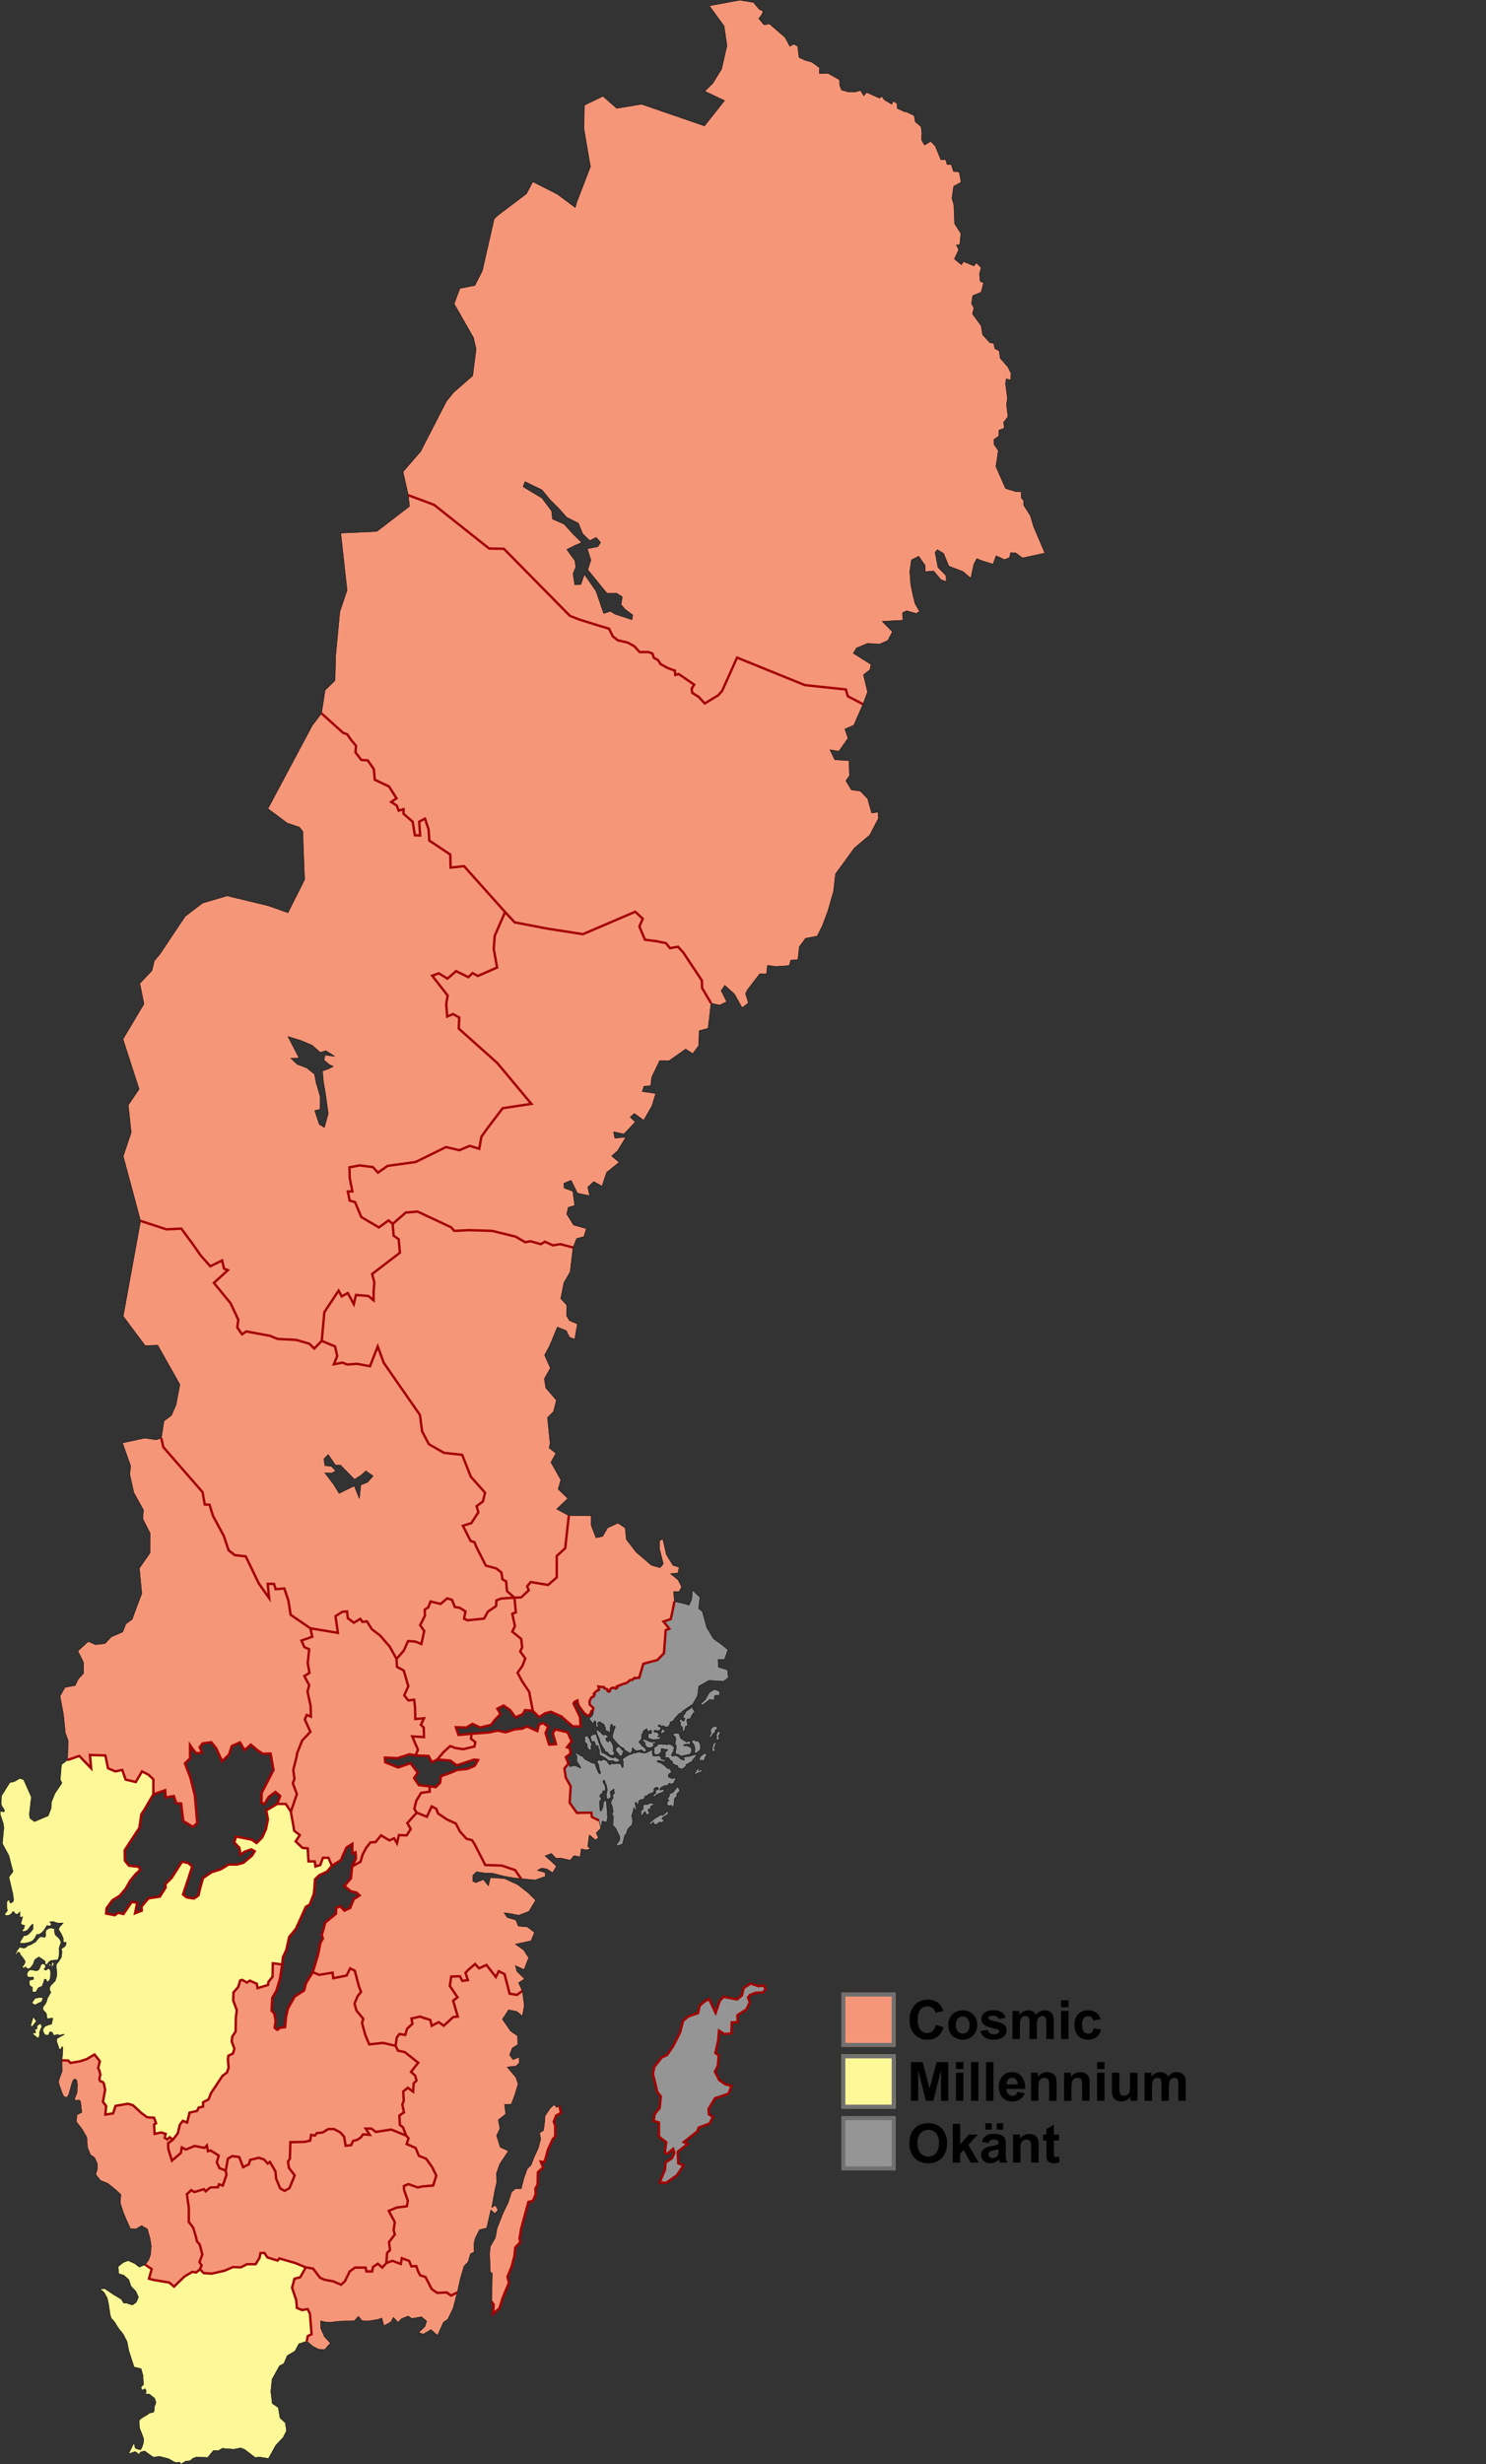 <svg xmlns="http://www.w3.org/2000/svg" width="385.051" height="638.178" viewBox="0 0 385.051 638.178">
  <rect x="0" y="0" width="385.051" height="638.178" fill="#333333" stroke="none"/>
  <g id="Group_2" data-name="Group 2" transform="translate(-540.949 -533.949)">
    <rect id="Rectangle_8" data-name="Rectangle 8" width="385" height="638" transform="translate(541 534)" fill="none"/>
    <g id="sverige" transform="translate(531 522.063)">
      <g id="Lan">
        <path id="AB" d="M189.375,423.688l-.187,2.375-.687,1.5-1.5-.437-2.312-.5-.437,2.313-.5,2.25-1.875.625,1.5,1.875-.937.375L182,440l-1.687,1.75-3.687,1-1.062,3.625h-.5l-.5.125-.187-.125-.625.563h-.5l-.75.625-.437.25-.437.063-1.875.75.125.313-.437.25-.25-.187-.5-.062-.562.313-.25.688-.437-.062-.187-.562-.562-.125-.312-.437h-.687l-.687-.125.125.875-.625.313-.687.688.188.25-.312.563-.375.063-.312.375-.312.75.063.813.938.875-.125.625.063.313.063.313-.25.75-.312.25-.375.313-.062.25.125.313.875,1,.188-.062-.125-.312.125-.312.313-.062.188.25v.938l.125.375h.375l.125-.312-.187-.312-.062-.25.313-.437.5.063.5.375.438.25.063.438.25.313.063.75.375.188.313.063v.25l.25.063.25-.375v-.937l.188-.812.25-.062.25.688.375-.25.25.25-.125.313-.062.125-.062.125-.437,1.5-.062.563.125.375.25.25.25.375.813.875.625.625.938.5.188.438.25.188.438.125.438.438.25-.062.375-.125.125-.5.063-.5.063-.187.125.063.438.5.438.188h.375l.5-.125-.062.375-.062.063-.5.125-.562.188H174l-.187.188-.562.125-.5.25-.437.188-.375.313-.562.313-.125.5.188.25v1.313l-.187.375-.187-.375-.187-.5-.437-.25h-.875l-.562.125-.5-.187-.5.438-.5-.5-.25-.5-.562-.312-.687-.187v.313l-.5.063-.25-.187-.437.188-.125.438.125.25.188.188.063.313.188,1,.313.875-.062.313-.375-.062-.187-.375-.437-1-.312-.937-.25-.375h-.562l-1.875-1-.687-.812H160.5l-.562-.437-.25-.062-.187-.312-.375.125.063.375.25.25-.062,1.188.125.313.813,1.313.125.375-.812-.375-.562-.25h-.687l-.687.25-.437-.75-1.062,1.25.375,2.375,1.25,2.25-.25,4.25,1.875,2.625,3.75-.062.125,1.125,1.813.875.5,2L166,483.5l.5.125.438.188.25-.25.188-.875-.062-1.437-.187-2.25-.062-.562-.375-.25-.312.25-.125.813-.062.625-.375.875-.25.188-.187-.625-.062-1.875.438-.75-.062-.25-.312-.25v-.375l.188-.187.625-.5-.125-.187.188-.312.188.063.25-.062.125-.187v-.5l-.125-.687-.437-.75-.062-.375.25-.25.188.188.125.375.125.5.188.25.25,1.313-.25.813v.625l.063.75.375.063.688-.25.063-.562-.187-.875.125-.312.875-.562-.062.438.188.625-.312.188-.187.563.125.5-.25.375-.312.563v.5l.313.688.25,1.375-.187.5-.062.375.313.375-.062,1.75-.125.313.188.438.563.563.563,1.125.563,1.188-.062.75-.312.5-.437.563v.5l1.5-.5.563-2.25.375-.375.375-1.187.5-.625.563-.375.25-1.062-.25-1.5.375-1.125.063-.437.125-.5.188.25.125.438.188-.062.125-.187-.062-.375-.25-1.187.063-.25.313.063.063.375.25.125.188-.25v-.375l.188-.437.375-.187.563-.062.313-.125.125-.437.188-.312.625-.187.125-.25,1.125-.437.375-.312.125-.25-.187-.187L179.5,475l.313-.187.5-.062.25.188.063.188-.25.25h-.25l-.25.188-.125.313.188.188-.062.188-.25.125-.375.375V477l.063.25.313-.125.313-.375.563-.312,1.188-.437.375-.375-.062-.312-1.125.125.375-.687.688-.312.313-.187.375.063h.188l.563-.625.25.063.063.188h.25l.313-.187.313-.187.5-1.187-.187-.125-.375.125-.375.125-.75-.312-.312-.312.188-.562.5-.312.188-.25-.437-.812-.375-.062-.375-.125-.437-.5-1.25-.875-.562-.062-.187-.187L180.25,468l.125-.187h.375l.875.188.438.125.25-.125-.062-.312-.375-.125-.562-.125-.125-.312-.187-.437-.375-.125-.5.063h-.875l-.187-.25-.062-.75v-.562h-.187l-.437.25-.875.438-.5.125-.437-.062L176,465.75l-.312-.187V465.5l.25-.125-.125-.25.438-.062.438.438.375.063.313-.187v-.312l-.312-.5-.687-.5L175.5,463l.625-.687.125-.562v-.687l.125-.25.313-.312-.125-.25.75-.562.25-.125.125.438.063.25h.313l.563-.312.125.125v.688l-.187.125-.437-.187-.187.313-.062.563v.5l.5.125.375.063.375.188,1.313-.125.563-.187.188-.25-.187-.187h-.562l-.062-.125.25-.187.125-.187-.375-.5-.187-.25-.437.063-.25-.062-.125-.187.125-.25.438-.062.375.188.5-.125.25-.25.125-.375-.125-.25-.312-.062-.312-.187.188-.25.375-.062.188.25.188.125.313-.125H182l.125.313.375-.062.313.063.313-.062.438-.812V458l.125-.187.5-.125.375-.375.313-.562.188-.125.938-1.062.438-.062.188-.312.75-.562.688-.5.5-.312.875-.562,1.25-2.187.313-2.5,2.688-1.5,3.688.25,1.313-.937-.25-2.062-2.312-.687-.125-2h1.688l.875-2.5-1.5-1.25-2.25-1.625-1.75-2.937-1.125-4.125L191,428.5l.313-3Zm5.75,25.688-1.375.813-1.062,1.875-1.187,1.063.438.375,1.938-1.5,1.125.188.125-1.187,1.313-.125v-.937Zm-5.812,4.563-.375.25-.187.25-1.062.625-.125.438-.312.375-.187.188v.313l-.187.25v.125l.375.063.188.063-.125.375-.25.375-.312-.125-.062-.312-.25-.062-.312.125-.125.438.188.125.125.188-.062.5.063.313.375.25.125.313v.875l.375-.062.25-.437.063-.562.063-.25h.313l.188-.187v-.625l-.187-.562.125-.375.188-.187.313.063.375-.187.188-.5.375-.625.188-.312.375-.062v-.25l-.25-.125-.062-.5h-.312v-.187l.188-.25ZM195,459l-.437.188-.312.375-.187.313v.313l.125.438-.062.313-.25.375-.062.375.188.125.375-.25.063-.25.125-.25.375-.312.313-.375.063-.5.25-.062.188-.187v-.375l-.125-.25H195Zm-13.437.688-.187.25-.062.313-.125.438.313.25.438-.5.563-.125-.062-.187-.375-.125-.25-.312Zm-16.75.125L164.5,460l-.062.125.125.25.063.5.625,1.313.188.75.438,1,.625.938.438.75h.375l.188.188.313.5.688.188.438-.125.188-.375-.062-.375-.25-.25.063-.312v-.687l-.125-.562-.25-.437-.062-.25-.687-.687-.125.125.063.313L167.5,463l-.25-.125-.312-.562L167,462l.25-.125h.25l.125-.125-.5-.5-.437-.187-.312.188L166,461l-.5-.562-.312-.187Zm31.25.5-.25.188-.062.375-.312.188.188.313-.062.875.125.25h.438l.125-.25-.125-.812.438-.687-.062-.312ZM185,460.688l-.25.188-.25-.062-.187.125.063.188.125.25.313.125.125.25.125.438v.375l-.125.438-.062.375.063.188.125.25.125.188v.438L185,465.625V466l.313.188h.313l.813.5.5-.125,1.188-.25.563-.125.313-.375.125-.5.063-.437-.25-.437-.5-.25-.687-.25-.5.125-.187-.312.5-.125.5-.062.25.063.25-.062.25-.187v-.312l-.187-.25h-.312l-.437.25-1.562-1-.375-1.125-.125-.125-.5-.062ZM164.063,461l-.437.125-.312.125-.375.313.063.5.125.438.125.313.25.125.188-.062h.25l.375.938.25.25.375-.062.063.375-.125.313.313.125.125.688-.062.313v.375l.188.25.375.188.875.438,1,.813.875-.062.313.063.188.188.688.188.625-.312.125-.125-.125-.312-.75-.375.063-.187-.312-.062-.562.25-.312-.062-.625-.25-.812-.5-.5-.375-.625-.125-.5-1.75L164.375,461Zm-2.062.438-.5.188-.062.375.063.25v.313l-.062.25.063.188.438.438.188.375-.062.375.25.5.375.375.313.063.188-.312-.125-.5.063-.312.125-.25v-.375l-.25-.25-.312-.937-.312-.375-.062-.312Zm14.688.875-.187.125v.188l.063.188.313.125.188.25v.313l.063.25.375.563.5.188h.563l.375-.187.313-.187.125-.312-.125-.187-.062-.125.125-.125.375-.062.188-.062-.062-.25-.375-.125-.312.188-.25-.062-.687-.125-.625-.312-.5-.187Zm13.188.125-.75.313.688,1.125.188.625v.5l-.062.813.188.125.25-.125.563-.375.375-.312.125-.437v-.625l-.062-.5-.25-.5-.625-.437-.25.25Zm5.375.688-.187.063-.25.313-.125.313-.125.625-.062.625-.187.25.813.063.188-.187-.25-.375-.062-.25.25-.562v-.312l.313-.187-.062-.25Zm-13.937.438-1,.063-.062.375-.25.125-.562.313-.062,1.125.063.313v.188l.313.188.563.063.5-.25.313-.312.125-.312.063-.75.625.125.313.125.438-.062.25.125-.187.313-.375.25-.125.188.188.688-.187.188-.187.188.313.188.813.063.438.688.438.188.25.688.625.375.5.063.313.688,1,.25.25-.187.313-.312.375-.187v-.5l.625-.187.25-.312.375-.125.438-.125-.062-.25,1.125-1.375-.125-.25-1.625.5-1.687.25v.25l.313.25-.125.25H187l-.75-.312-.25-.312-.5-.375-.625-.187-.687.188-.25-.25.125-.437.438-.687.063-.187-.187-.187.313-.187v-.312l-.75-.687-.5-.187-.875.125-.312-.125-.5.063Zm-11,.688-.5.063-.125.25L169.5,465l.063.313.625.75.313.5.375.063.375-.312.063-.5.063-.187.188-.125-.062-.312h-.25L171,465l-.312-.562Zm22.313,1.688-.312.125-.625.5-.312.25-.187.563v.438h.25l.375-.125.375.188.313-.312.125-.625.5-.562Zm-1.812,3.875-.25.313-.187.313-.5.938-.062.313.375-.312.375-.25.5-.187.375-.125.313-.187.125-.437h-.312l-.625.313.125-.562Zm-5.25,4.75-.062.063-1.187,1.438-1,.438-.062.188.188.063v.188l-.625.875.063.188.313-.062.063.188-.125.125-.187.25-.187.25.063.563.5.25.563-.187.125.375h.313l.25-.375.125-1.687.625-.625v-.625l.563-.5.188-.437Zm-7.125,4.25-.687.375H177l-.25.125-.187.313v.063l.063.375-.062.313-.5.5-.062.188.063.563-.125.313.125.063.375-.125.188-.187.188-.5.25-.125.188.188.063.375.25.188.438-.125.25-.25-.312-.562-.062-.375.25-.187.25.125.188-.187-.062-.375.188-.375.375-.062.313-.187.125-.25h-.312Zm4.5,2.125-.312.188-.25.375-.75.5-.437-.125-1.437.875-.25.188-.687.563-.562.5.063.375.188-.062.375-.187.375-.375.125.188v.375l.688.063.25-.187.25-.25.313-.187.438.125.75-.437-.25-.312-.375-.25.188-.312,1.25-.75.188-.187v-.5Z" fill="#959595" stroke="#000" stroke-width="0.1" fill-rule="evenodd"/>
        <path id="C" d="M157.313,404.375l-.937,8.438-2.187,2v5.563l-2.25,1.938-4.5-.75-.937,1.125.438,1L145,425.563l-1.75.063.375,3.813-.937.375.688,3.188-.687,1.438L145,436.313l.25,2.188-.5,1.063,1.313,1.813-.75,1.938-1.25,1.75,1.188,2.25L147.063,450l.938,4.938,1.625,1.625,1.625-1,1.438-.375,2.688,1.188,2.938,2.563,2.063.063-.125-2.437-1.687-3.5.25-.437.75-.375.125.813.25.625.688.938.75,1,.813.563.438-.062.313-.5.313-.687.313-.125.125-.625-.937-.875-.062-.812.313-.75.313-.375.375-.062.313-.562-.187-.25.688-.687.625-.312-.125-.875.688.125h.688l.313.438.563.125.188.563.438.063.25-.687.563-.312.5.063.25.188.438-.25-.125-.312,1.875-.75.438-.062.438-.25.75-.625h.5l.625-.562.188.125.5-.125h.5l1.063-3.625,3.688-1L182,440l.438-5.937.938-.375-1.5-1.875,1.875-.625.5-2.25.438-2.312-.187-2.562h1.438l.625-1.25L185.625,421l-1.937-1.562,1.938-.187.313-1.5-1.625-.5-1.687-2.75-.937-4.062-.812.438-.062,2,1,4-.812,1-2.25-.625-4-3.437-2.5-3.25-.312-3-1.875-1.25-2.687,1.25-1.25,2.188-1.75.375-1.25-3.25v-2.5Z" fill="#f69679" stroke="#000" stroke-width="0.1" fill-rule="evenodd"/>
        <path id="D" d="M150.625,458.063l-1.062.5-.375,1.625L146.5,459l-1.25.563-1.937.188L141,460.5l-2.125-.437-2.312.5-4.437.313L132,462.188l1.125.875-.25,1.125-2.937.688-2-.312-1.312-.5-1.687,1.5-1.687,2,3.375.25,1.688,1.25,4.5-1.5,1,.125-.875,1.5L131,470l-2.562.25-1.625.688-2.625.938L124,473.563l-1.125,1.125-1.625-.187.063,1.375-2.25.313-1.25,2.063-.5,2.063.625,1,2.625,1.063,1.25-2.687,1.188.625.438,1.188,2.313,1.563,2.313,1.063,1.063,2.063,1.688,1.875,1.438.375.625.938,2.813,5.5,4.25.125,3.5,1.188,1.5,2.188,1.688.188,2,.188,2.625-.937-.062-1-2-.562,1.063-.562,1.375.188,1.5,1,1-1.687-1.187-1.125-1.75-1.562,1.625-.625,1.188,1.25,1.25-.062,2.438.563,1-1.187,1.563.313.313-2.062.688.125.438.125,1.25-.187-.687-.75.375-2.937,1.625,1.313.75-.562-.562-1.25,1.188-1.25-.5-2-1.812-.875-.125-1.125-3.75.063-1.875-2.625.25-4.25-1.25-2.25-.375-2.375,1.063-1.25-.687-1.687,1.25-.937-.25-1.437-.687-.187,1.188-1.562L157,460.5l-3.187-.75-.625,1,.813,2.813-1.75.125-.937-3,.688-1.625Z" fill="#f69679" stroke="#000" stroke-width="0.1" fill-rule="evenodd"/>
        <path id="E" d="M121.813,479.688l-1.25,2.688-2.625-1.062L115.5,484l.875,1.563-1.062,1.625-2-.062-.5,2.125-.75-1.312-1.187.563-2.187-1.312-1.437,1.75-1.312.063-1.125,1.438-.937,1.813-.5,1.75-2.187,1.25-.312,3.063-1.687,2,1.688,1.375,1.438.313.813.75-1.5.938L100.688,506l-1.5.688-1.062-1.125L97.063,506,97,507.5l-2.812,2.313-.375,1.563-.5,1.563.313,1-.625,1-.625,3.125L91,522.625l1.625.688,3.5-.562.188,1.438,3.438-.687.938-1.875,1.188.625,1.063,4,.563,1.5-.875,1.063-.812,1.938.5,1.813,1.75,2.125-.312,1.125.875,3.125,1,2.375,3.563-.375,3.25.75.313-2.125.688-.937,1.5.25.5-1.625,1.375-1.25-.25-1.375,2.188-.5,2.688.875.375,1.5,1.813-.937,1.313.938,2.438-2.25,1.188-.125L127.375,530l1.125-.875-2-2.937.375-2.437,2.25-.062.625,1.188,1.438-.187-.625-1.875.688-.75,1.813-1.562,1,1.125L136,520.75l2.438,3.125.75-1.5,1.5.75L142,528.188l1.875.313,1.438-1-1-2.125,1.563-1-2-2-.375-1.437,2.25,1,1.188-3.062-1.312-2-2.125-1.5,4.063-.875.875-2.187-1.875-1.437-2.312-.187-.625-1.562-2.25-.687-.812-1.187,1.188.125,2.625.5,2.625-1L148.75,504l-1.875-1.875-2.812-2.187-3.437-1.562-3.625-.25-.5,2.125-1.312-1.625-1.937.813-.812-.375.063-1.562.938-.875,2.438.375h1.688l3.25.813,2.5.438,1.625.125-1.5-2.187-3.5-1.187-4.25-.125-2.812-5.5-.625-.937-1.437-.375-1.687-1.875-1.062-2.062-2.312-1.062-2.312-1.562L123,480.313Z" fill="#f69679" stroke="#000" stroke-width="0.1" fill-rule="evenodd"/>
        <path id="F" d="M80.625,520.313l-.062,3.5L79.5,525.125l-.125.813-2.687.813-.187-1.125-1.812-.812-.75.5-1.187-.687-.562.125-.5,1.688-1.25,1.438-.062,2.063.938,2.563-.25,1.813L71,538l-.875,1.313L70,540.625l.688,1.813-.375,1.25-1.187.563-.125,1,.188,2.125-.437,1.25-1.125.813-3,4.5L64,555.563l-1.437.75v1.125l-1.125.25-.437.875L59.063,559l-.625,2.563-1.125-.437-.75,1L56,564.375,54.75,566l-1.25.938.063,1.5.938,3,2.313-2,.25-1.437,1.063.563,2.25-.937,2.563.5.625-.625.25,1.5.75-.187,2.063,1.313-.5,1.75.688,1.5,1.625.625L69,570.938l1.125-.687,1.813.25,1,2.625,1.5-.75.313-1.125,2.25-.562,1.375.438.938,1.063.563-.437,1.438,2.438.188,1.938,1.063,2.5,1.125.625,1.25-.687,1.375-3.312-1.5-1.937-.25-1.625.5-.75.125-4.312h1.188l2.5-.062,1.438-.312.25-1.5,1,.188.438-.625,1.563-.187L95,563.25h1.5l1.625.875,1,1.125.375,2.313,1.438-.125.5-1.125,1.063-.25,1-.687.5-.75,1.75.125-1.062-1.625h1.5l1.125.875,4-.625,3.875,1.563-.812-2.125-.812-.625-.125-2.437,1.188-.812-.437-2.062.375-.875-.125-2.5,1.188-.937,1.375,1,.125-2.125.75-.75-.375-1.312-1.062-.937,1.875-2.375-3.5-2.75-1.75-.375-.625-1.25-3.25-.75-3.562.375-1-2.375-.875-3.125.313-1.125-1.75-2.125-.5-1.812.813-1.937.875-1.062-.562-1.5-1.062-4-1.187-.625L99.75,523.5l-3.437.688-.187-1.437-3.5.563L91,522.625l-1.75,2.813-.5,1.938-2.437,1.563L84.563,532l-.5,2.188-.25,2.688-1.25.125-.75.563-.687-.5.25-1.875L81,533.25l-.687-.625.188-3.375,1.063-1.812.938-3.125.563-3.687Z" fill="#f69679" stroke="#000" stroke-width="0.1" fill-rule="evenodd"/>
        <path id="G" d="M104.688,563.125l1.063,1.625-1.75-.125-.5.75-1,.688-1.062.25-.5,1.125-1.437.125-.375-2.312-1-1.125L96.5,563.25H95l-1.437.875L92,564.313l-.437.625-1-.187-.25,1.5-1.437.313-2.5.063H85.188l-.125,4.313-.5.75.25,1.625,1.5,1.938-1.375,3.313-1.25.688-1.125-.625-1.062-2.5-.187-1.937-1.437-2.437-.562.438-.937-1.062L77,570.688l-2.25.563-.312,1.125-1.5.75-1-2.625-1.812-.25L69,570.938,68.438,574l.188,1.125-.937,2.75-1-.312-.25.75-2,.063-1.187,1-.437-.562-2.5.75-.812-.5-1.125,1.063.5,3.5v3.688L60,588.75l.688,2.313L61,592.375l.688.75.688,2.625-.75,1.938.563.875-.437,1,1,1,2.063.125,3.313-.75L70.313,599l2.063.063,1.563-.812h2.25l1-1.625.25-1.25,1-.062.813,1.188,2.625.813.438-.562,4.125,1.188,2.75,1.125,1.875.313,1.813,2.375,1.063.5,2.375.438,2,.875,1-.875,1.25-2.562,1.375-1h2.75l.188,1h1.5l.25-1.187,1.25-.812,1.125,1,1.063-1.187.188-2.625.75-.687-.25-2.125,1.5-1.937-.312-1.187.313-2-1.562-2.937,2.063-.875,2.625-.312.25-1.437-1-2.875V578l1.125-.5,2.438.875,1.063-.25,2.938-.25.813-2.562-1.062-2.187-1.562-2.187-1.875-.75-.875-2.062-2.312-1,.5-1.5-.625-.687-3.875-1.562-4,.625-1.125-.875Z" fill="#f69679" stroke="#000" stroke-width="0.1" fill-rule="evenodd"/>
        <path id="H" d="M133.063,520.5l-1.812,1.563-.687.75.625,1.875-1.437.188-.625-1.187-2.25.063-.375,2.438,2,2.938-1.125.875,1.188,4.125-1.187.125-2.437,2.25-1.312-.937-1.812.938-.375-1.5-2.687-.875-2.187.5.25,1.375-1.375,1.25-.5,1.625-1.5-.25-.687.938-.312,2.125.625,1.25,1.75.375,3.5,2.75-1.875,2.375,1.063.938.375,1.313-.75.75L117,553.563l-1.375-1-1.187.938.125,2.5-.375.875.438,2.063-1.187.813.125,2.438.813.625.813,2.125.625.688-.5,1.5,2.313,1,.875,2.063,1.875.75,1.563,2.188L123,575.313l-.812,2.563-2.937.25-1.062.25-2.437-.875-1.125.5v.938l1,2.875-.25,1.438-2.625.313-2.062.875,1.563,2.938-.312,2,.313,1.188-1.5,1.938.25,2.125-.75.688-.187,2.625,1.563-.562,2.188.813.25-1.5,1.875.688.625,1.438,1.25-.062.438,1.25.563,1.125,1.375.438,1.625,3.125,1.438,1,2.438-.125,1.125.813,1.625-.812.813-3.687.938-3.125,1.063-1.125.625-2.125.938-.375-.062-2.187.313-1.375,1.125-2.25,1.875-.437,1.063-4.687,1.063.938.813-.937L138.313,583l-.937.563.75-4.187.563-2.5-.125-2.062.875-2.5,2.25-3.375-2.125-1-.937-3,.875-1.812-.437-2.25,1.938-1.5-.312-2.5,1.75-.062.938-2.5.813-2.75-.562-1.687-2.25-2.687,2.25-.25.875-.812v-1.5l-1.625.625L142,544.063l.688-1.812,1.438-.875-.062-2.25-1.812-1.25-2.125-3.062,1.625-2.437,2.125.438L145.313,534l.5-2.75-.5-3.75-1.437,1L142,528.188l-1.312-5.062-1.5-.75-.75,1.5L136,520.75l-1.937.875Zm20.5,36.438-1,.875-1.375,2L151,562.125l-.25,1.5-1,.625.313,1.563-.625,2.375-1.125,2.438-.75,1.938-1,1-.812,2.25-.75,2.875h-1.5l-1,.875-.875,2.75L140.313,585l-1.562,3.938-.437,2.438L137,593.688l-.187,1.875.188,4.75.5.25-.125,7.375.5.813-.187,2.375,1.688-1.5.813-2.625,1.625-3.937-.375-1.562,1.063-2.562.75-2.875.188-2.125,1.313-1.375-.187-1L145,589l1.875-6.875,1.188-.312.688-1.687-.062-1.437.563-1.062.063-3.187,1.375-1.25-.625-1.5,1,.063.875-3.187,1.25-2.75.625-.625v-2.812l-.375-1.062.625-1.562,1.25-.687-.437-1.812-.75.375Z" fill="#f69679" stroke="#000" stroke-width="0.1" fill-rule="evenodd"/>
        <path id="I" d="M193.688,529.562l1.687,3.625,1.063-3.125,1-1.062,3.5.687,1.25-1.062.437-1.875,1.813-1.188,2.062.688,1.375-.188.438,1-.688.813-1.812.062-1.5.563-.563.687.5,1.188-.875,1.875-1.562,1-.813.562.125,1.75-1.562.063-.125,2.875-1.875.125-1.313-.875-.187,2.5-.75,3.312.875.563-.25,2.812-.75,1.438,1.125,2.187,1.625,1.125,1.562.375-.75,2-1.937.688-1.563.5L193.563,558l.062,1.437,1.063.688-.875,1.687L191,562.875l-.375,1-3.5,2.75,1,.5-2.562,2,.125,3,1.375.562-1.75,2.563-2.75,1.937-1.688-.125,1.375-3.25.188-1.937,1.625-1.063.625-1.375-.313-1.062-1.562,1.312-.563-.312.313-2.75-1.125-.813-.75-.687v-3.563l-1.375-.437.312-1.813,1.25-1.5.313-3-.938-1.187-.562-2.438-.563-2.25.375-1.812,1.938-2.438,1.375-.625,1.625-2.375,1.75-3.5.75-2.937,1.312-1.125h0l1.375-.5,1.188-.375.437-1.938,1.125-1Z" fill="#959595" stroke="#000" stroke-width="0.1" fill-rule="evenodd"/>
        <path id="K" d="M114.063,596.688l-.25,1.5-2.187-.812-1.562.563L109,599.125l-1.125-1-1.25.813-.25,1.188h-1.5l-.187-1h-2.75l-1.375,1-1.25,2.563-1,.875-2-.875-2.375-.437-1.062-.5-1.812-2.375-1.875-.312-1.437,2.563-1.5.375-.625,2.375L86.188,606l.5,1.5.188,2.063,1.313.563,1.5-.25.563,1.188.438,5.313-1,.5-.25,1.313L91,619.5l1.438.75,1.625.125,1.5-1.687L94,617l-.937-2.125L93,612.938l1.375.313,1.063.063,1.938-.25,2.625-.125,1.813-.062,1-1.125.938,1.125,1.75.063,2.313-.375,1.063-.375.563,2,1.813-1,.625-1.187,1.188,1.313,1-1,1.688-.625.875.625,2.563-.437L120.5,613l-.437,1.375-1.625,1.563,1.188.438,2-1.187,1.688,1.5,1.563-3.437L126,612.5l1.375-2.875,1.063-4.062-1.625.813-1.125-.812-2.437.125-1.437-1-1.625-3.125-1.375-.437L118.25,600l-.437-1.25-1.25.063-.625-1.437Z" fill="#f69679" stroke="#000" stroke-width="0.1" fill-rule="evenodd"/>
        <path id="M" d="M78.438,595.313l-1,.063-.25,1.25-1,1.625h-2.25l-1.562.813L70.313,599l-2.187.938-3.312.75-2.062-.125-1-1-.937.813-1.062-.125-2,1.188-1.562,1.5-1.125,1.125L53.813,603l-4.125-.687L48.563,602l.688-2.5-1.687-1.125-1.5.625-1.25-.937-1.687-.75-1.25.5-1.312,1.063.125,1.813,1.375.438,1.25,1.125.563,1.688,1.25,1.313.688,1.5-.562,1.375-1,.688-.625-.187-.875-.312H42l-.625-1-2-1.187-2.312-1.562-1.187.125,1.063.875.813,1.5.313,1.438.438,2.875.25.813.875,1,1,1.625,1.25,1.563,1,1.938.438,2.313,1.375,4.25,1.813.438.5,1.75.125,2.375-.312.25-.375.5.375.688.75-.375.313.688-.312.5.438.188h.625l.938.75.438.313.313.938v.375l-.375.938V636l-.187.563-1.062.25-.812.563-1.375.813-.5.5v.875l.125,1.188.5,1.25.313.813.25.813-.125,1.063-.375,1.063-.312.563-.625-.125-.75-.312-.25-1-.125-.312-1.375,2.813,1.563-.562.5.125.375.438h.438L46.25,647l.375-.187.813-.187.938.688,1.25.875h.625l.938-.187,2.438.625,1.313.75.625.25.875-.125.438.5,1.188-.75,1.063-.062L60,648.5l.875-.312,2.875.125,1.5-1.812h1.375l.938-.562,3,.25,1.75-.375,1.063.438,2.688,2.063,1.125-.125,2.313.375.5-.875,1.375-2.5,1.938-2.062.875-1.75-.312-2.062-1.375-1.25-.437-2.687L80.5,634.313l-.375-3.062.313-3.187,1.938-3.5L83.5,624l.875-2.062,2-1.187,1-1.875,2.063-.687.25-1.312,1-.5-.437-5.312-.562-1.187-1.5.25-1.312-.562-.187-2.062-.5-1.5-.562-1.625L86.25,602l1.5-.375,1.438-2.562-2.75-1.125-4.125-1.187-.437.563L79.25,596.5Z" fill="#fff899" stroke="#000" stroke-width="0.1" fill-rule="evenodd"/>
        <path id="N" d="M34.438,543.938l-2,1.188-1.687.563-2.562.438-.562-.625L26,545.438V547l.063,1.25-.687,1.813-.25.875.125.75.813,2.25.375.813.625.313.438-.25.313-.687.625-2.25.375-1.125.5-.5.5.313.188,1-.062,2.188-.687,1.688.313.438.875-.187.375.438L31,557.688l.125,1.25-1.25.625-.125,1.813,1.5,1.938,1.188,2.063L32.625,568l.75,1.875,1.125.813.688,1.625v1.25L34.75,575,36,576.563l1.875.75,1.938,1.563,1.438,1.313-.125,2.25.813,2.5.813,1.938,1,2.188,1.438.063,1.438-.875,1.5.875.688,2.375.313,2.063-.187,2.25-.5,1.375-.875,1.188L49.25,599.5l-.687,2.5,1.125.313,4.125.688,1.25,1.063,1.125-1.125,1.563-1.5,2-1.187,1.063.125.938-.812.438-1-.562-.875.75-1.937-.687-2.625-.687-.75-.312-1.312L60,588.75l-1.125-1.437v-3.687l-.5-3.5,1.125-1.062.813.5,2.5-.75.438.563,1.188-1,2-.062.25-.75,1,.313.938-2.75L68.438,574l-1.625-.625-.687-1.5.5-1.75-2.062-1.312-.75.188-.25-1.5-.625.625-2.562-.5-2.25.938L57.063,568l-.25,1.438-2.312,2-.937-3-.062-1.5L54.75,566l-.812-.625-.687.563-.625-.437.25-1-1.125-.375L50,564.5l-.125-2.437.5-.312-.5-1.437-1.812-.125-1.437-1.062-2.25-2.062-1.312-.375-3.187.563-.625,1.938-2,.313.188-2.25-.812-1.062.563-3.125-.312-1.562-.312-.437-.687-.25-.187-.562.25-1.062-.187-.937-.375-.812.438-1.75Z" fill="#f69679" stroke="#000" stroke-width="0.1" fill-rule="evenodd"/>
        <path id="O" d="M33.25,466.375l.313,3.438L30.5,466.625l-3.062,1.063-1.562,1.188-.312,3.875.438.875-1.812,2.688-.937,2.313-.062,1.563-.75,1.938-3.562,1.5-1.187-.875-.125-1.125.5-4.375-2-4.5-1-.312-.937.563-.625.313-1,.188L10.313,477l-.062,2.063.188.563.625.938V481l-.312.125-.562-.25-.125.188L10,481.75l.813,2.438.125,1.063-.375,4.063,1.688,3.125,1.063,4.125L12.25,498l1.063,4.5.063.688.125.625-.187.563-.5.313-.312-.062-.125-.687-.5.125-.187.625v.813l.063.625.125.563-.687.813.125.438h.813l.875-.5.188-.5.375.063.25.438.563.25.75-.687-.062,1.438.75-.187-.25,1-.25.813.438.313.563.125-.187.813-.437.438.063.313,1-.125.563-.5.625-.875.563-.437v1.25l-.375.563-.625.688-.625.438-.75.125-.375.563-.687,1.125.188.25h1.063l1.188-.25.875-.375.625-.75.438-.875.75-.125.625-.437.625-.687.625-1.062.938.063.25-.5-.437-.562.938-.062,1.063.375h1.5l-1,1.125-.187.563.75,1.25.438,1v1.063h.75l-.062.75-.625.625-.5.188L26,517.5l-.125,1.188-.437.75-.5.688-.437.563.063,1,.125,1.063-.062,1-.375,1.125L23,526.188l-.187.5v.625l.313.5-.875,1.563-.25.875-.312.625-.5.625-.187.625.313.5.5.5L22,533.5l.125,1,.25.188.75-.125h.5l-.312,1.5-.875.25-.875.375-.5.688v.438l.125.313.375.688.438.125h.313l.313-.125.125-.625.375-.125.375.188.375.75L25,538.75l.375.25.75-.25h.5l-1.812,1-.187.375v.375l.688,2.063.313.063.438-.75.188.438-.125,2.063L26,545.438l1.625.063.563.625,2.563-.437,1.688-.562,2-1.187,1.375,1.75-.437,1.75.375.813.188.938-.25,1.063.188.563.688.25.313.438.313,1.563-.562,3.125.813,1.063-.187,2.25,2-.312.625-1.937,3.188-.562,1.313.375,2.25,2.063,1.438,1.063,1.813.125.5,1.438-.5.313L50,564.5l1.75-.375,1.125.375-.25,1,.625.438.688-.562.813.625L56,564.375l.563-2.25.75-1,1.125.438L59.063,559,61,558.563l.438-.875,1.125-.25v-1.125l1.438-.75.625-1.625,3-4.5,1.125-.812.438-1.25L69,545.25l.125-1,1.188-.562.375-1.25L70,540.625l.125-1.312L71,538l.063-3.687.25-1.812-.937-2.562.063-2.062,1.25-1.437.5-1.687.563-.125,1.188.688.75-.5,1.813.813.188,1.125,2.688-.812.125-.812,1.063-1.312.063-3.5,2.438.313.188-1.875.875-1.875.75-3.375,1.75-2.125,1.188-2.625,1.375-3.062,1-.562,1.063-2.75.188-1.812.125-2,1.125-1.062,2-.937,1.25-1.5L95.063,493H93.625l-.687,1.875-1.25.375-.187-1.312H89.875l-.187-3.375-1.375-.125-1.75-1.687,1.063-1.625L86.188,486l-.875-4.937-1.312-2H81.75l-2.812,1.688.438,2.25-.5,2.563-1,2.188-1.437,1.438-1.25-.875-4.062-.812-.5,1.5L72,490.438l.25,1.75,1.063-.75,1.75-.625.875.5-.687,1.125L73,494.313l-1.625.438H69.188L67.125,496l-2.375.75-2.187,1.5-.687,2.375-.5,2.125-1.187.813-1.875-.312-.937-.75,1.438-4.312.938-2.937-1-.875L57.125,494l-2.687,4.188-1.625,1.625.063.875-1.5,2.375-2.937.438-1.812,2.125.063,1.063-1.75.688.563-2.75-1.437-.187-2.125,3.125-1.375-.312-.875.625-2.25-.437.125-1.375,1.5-2.062L41,502.813l1.563-1.875,1.125-2,1.438-1.75,1.188-1.062-.437-.812-2.5-.25-1.062-1.312-.062-2.687L44,488.375l2.063-3.125.5-3.5.938-1.437,2.188-3.75v-3.875l-1.25-1.187-1.687-.875-1.625,2.75L42.5,472.75l-.875-2.5-1.812.375-1.875-.812L37.25,466.5ZM23.188,511.188l-.5.063-.812.438-.125.688.063.688-.187.5h-.312l-.625-.125-.5.125-.562.625-.5.625-.687.375-.5.313-.75.25-.375.313-.5.313-.625-.062-.625-.187-.687.875-.5,1.125.313-.125.375-.562.5.125.125.5.438.5.5.688.375.625-.187.563-.375.563-.25.25.375.375.5-.437.25.375.375.188.5-.125.5-.562.438-.687.188-.687.375-.5.813-.5.563.313.688.5.438.375-.125.625.563.125.5-.687.5-.312.25-.062.688-.062.875-.062.25-.812.125-1.187-.062-.937.188-.75.313-.812-.187-.625-.437-.562-.437-.437-.437-.375-.187-.812v-.812Zm.25,8.813-.062.625-.125.625.25-.062.313-.437.063-.5Zm-.5.188-.375.75.5.063Zm-2.062.25-.25.188-.5,1.188-.312.313-.5.125L17.938,522l-.375.125-.312.25-.312.625v.438l.188.375.438.125,1-.062.063.375-.062.313-.687.063-.25.125-.125.438.063.625.125.313.188.125.438.25v.875l.125.375h.813l.25-.437.25-.5.313-.25.563-.187.375-.25v-.312l.25-.562.188-.812.5.063.063.563h.375l.375-.312.25-.687.063-1.125L23,522.125l-.437-.5-.75.5-.437-.25.313-.5.125-.5-.5-.375Zm-.812,8.75-1,.188-.875,1.188.75.563,1.813-.875.375-1Zm-1.5,5-.687,2.313.438.188,1.063-1.375Zm1.938,1.75-.437.188-.5.375-.062.875-.437-.062L19,537.75l.188.188-.062.438-.625-.062.063.438,1.188.938L20,539.5l.188-.5v-.812l.313-.875.313-.562Z" fill="#fff899" stroke="#000" stroke-width="0.1" fill-rule="evenodd"/>
        <path id="S" d="M47.438,384.313l-5.75,1.25,2.125,6-.25,2.063,1.063,4.813,2.5,4.5-.187,2.25L48.875,409l-.062,5.063L46.063,418l.625,6.563L45.75,427l-1.562,4.25-1.625,1.188L41.75,434.5l-3,1.313L37.188,437.5l-2.437.313L32.813,437l-2.687,2.438,1.438,2.938.063,2.813-1.437,1.563-.75,1.625-2.687.5-1.25,2.313.875,4.625.5,4.875.75,2-.187,5,3.063-1.062,3.063,3.188-.312-3.437,4,.125.688,3.313,1.875.813,1.813-.375.875,2.5,2.625.625,1.625-2.75,1.688.875,1.25,1.188v3.875L52.75,475.5l.125,1.875L55,477l.625,1.875,1.25.063.563,4.563,2.5,1.5,1.125-1-.625-7.125-1.187-4.75-1.375-3.562,1.313-1.312v-3.437l.75,1.125.875,1,1.5-.187-.625-1.375.75-1,2.25-.312L66,464.688,67.5,468l1.813-1.75L70,464.063l2.125-.937,1.188,2,1.625-1.437,1.688,1.438,1.438.938,2-.062.75,4.25-1.625,3.188-1.437,2.75-.062,2.563.813.313,1.063-1.812,1.75-1.312L82.563,477l-.812,2.063H84l1.313,2,1.563-4.562-1.062-2.812.438-1.125-.312-2.312.938-3.687v-.5l1.375-3.437,2.125-2.25-1.437-3.187.5-1.187,1.063.438-.062-2.75-.812-3.75.438-1.625-1.25-2.375,1.313-.812-.437-2.562L90.063,439l-1.25-.562-.75-1.687,2.813-1-.5-2.187-5.125-3.5-.562-3.625-1.062-3.187-2.25.188-.437-1.375H79.313l.375,3.688L77,421.938l-3.375-7-2.812-.312-1.625-1.25-1.25-3.75-2.812-5.187-.875-2.875L63,401.5l-.562-3.187L52.25,386.625l-.5-2.312-1.375.438Z" fill="#f69679" stroke="#000" stroke-width="0.1" fill-rule="evenodd"/>
        <path id="T" d="M99.875,429.188l-1.25.125-1.75,1.125.625,4.313-7.125-1.187.5,2.188-2.812,1,.75,1.688,1.25.563-.375,3.563.438,2.563-1.312.813,1.25,2.375-.437,1.625.813,3.75.063,2.75L89.438,456l-.5,1.188,1.438,3.188-2.125,2.25-1.375,3.438v.5l-.937,3.688.313,2.313-.437,1.125,1.063,2.813-1.562,4.563L86.188,486l1.438,1.125-1.062,1.625,1.75,1.688,1.375.125.188,3.375H91.5l.188,1.313,1.25-.375L93.625,493h1.438l.875,2.063,2.313-1.437,1.438-3.25,1.563-1v2.438l.813-.25.125,1.625-1,2.063,2.188-1.25.5-1.75.938-1.812L105.938,489l1.313-.062,1.438-1.75,2.188,1.313,1.188-.562.75,1.313.5-2.125,2,.063,1.063-1.625L115.5,484l2.438-2.687-.625-1,.5-2.062,1.25-2.062,2.25-.312-.062-1.375-2.75-.312-1.25-1.812.938-1.437-1.875-2.437-3.187,1.125-3.375-1.375-.062-1.187,3.313.125,3.063-1,1.563.313.625-1.5-1.5-3.437,3.063.188-.062-2.5-.75-.687.813-1.687-2.25.188L117.5,454l-.25-1.937-1.5.188-1.062-1.312,1.063-2.375-1.187-4.062-1.75-.937-.125-2.062-1.75-3.187-2.5-2.875-2.125-1.625L105,431.75l-1.125.188-.562-.812-1.687,1-1.562-1.187Z" fill="#f69679" stroke="#000" stroke-width="0.1" fill-rule="evenodd"/>
        <path id="U" d="M143.25,425.625l-3.5.25-1.187.5-.062,1.438-2.125,1.438-1,1.813-4.312.438-.875-.437.375-1.875-1.5-.937-1.25-.187-.75-1.875-1.25-.375-1.687,1.438-2.625-.625-.562,1.5-.937.625.063,1.563-1.25,2.438,1.063,1.5-.75,3.375L117.563,437l-1.875-.125-1.125,2.5-1.875,2.125.125,2.063,1.75.938,1.188,4.063-1.062,2.375,1.063,1.313,1.5-.187L117.5,454l.063,3.063,2.25-.187L119,458.563l.75.688.063,2.5-3.062-.187,1.5,3.438-.625,1.5,3.375.125.875,1.625,1.375-.687,1.688-2,1.688-1.5,1.313.5,2,.313,2.938-.687.25-1.125L132,462.188l.125-1.312-3.375.313-.687-2,2.75.063,1.563-.937,2,.938,2.813-.687.938-1.25,1.5-1.562-.812-1.375,1.625-.812,1.688,1.188,1.375,1.875,1.875-.812L146,454.75l2,.188L147.063,450l-1.812-2.687-1.187-2.25,1.25-1.75.75-1.937-1.312-1.812.5-1.062-.25-2.187-2.312-1.875.688-1.437-.687-3.187.938-.375Z" fill="#f69679" stroke="#000" stroke-width="0.1" fill-rule="evenodd"/>
        <path id="X" d="M118.125,325.625l-3.062.25-3.375,2.938.25,3.063,1.313.938.313,3.5-7.187,5.5.563,2.125-.187,2.5v2.188l-1.375-1.125-3.187-.25-.562,2.375-1.562-2.875-1.562.875-.812-1.5L94,351.688l-.687,7.438,3.438,1.438.563,2.5-.875,2.125,2.25-.437,1.188.5,2.563-.187,3.375.625,2-5.125,1.563,4.25,9.375,13.5.563,4.25,1.75,3.313,3.938,2.25,4.688.5,2.25,5.688,3.688,4.125-.562,2.25-1.625,1.25.438,1.563-1.812,2.813-2.187.688,2,3.938,1,.313.563,1.375,2.375,4.688,2.75.75,1.313,1.063.25,1.75.938.5.25,2.563,1.938,1.688,1.75-.062,1.938-1.875-.437-1,.938-1.125,4.5.75,2.25-1.937v-5.562l2.188-2,.938-8.437-3.125-1.687,2.875-2.75-2.5-2.437.688-2.375-2.562-4.562L154,388.25l-1.75-1.375.25-1.187L151.813,379l1.563-1.562.75-2.937-2.75-3.187L151,368.938l1.563-2.75-1.5-3.375,1.313-2.437,1.063-2.562.938-2.25,2.313.938.813,1.688,1.375.5.688-3.937-2.062-.875-.75-1.25.063-2.75-1.562-1.687.813-4.125,1.625-2.812.75-6.312-3.312-.875-1.937.313-2.062-.937-1.062.625-2.687-.75-1.375.25-2.437-1.437-6.125-1.5-5.937-.187-3.875.188-.812-.937Z" fill="#f69679" stroke="#000" stroke-width="0.1" fill-rule="evenodd"/>
        <path id="Y" d="M174.563,248,161,253.813l-9.187-1.437-8.5-1.625-2.5-2.687-2.687,6.188-.25,3.375.875,4.813-5,2.188-1.375-.75-1.062,1.063-3.187-1.562-2.25,1.938-2.25-1.375-1.687.625,4,5.125-.375,2.188.25,3.25,1.5-.625,1.625.875-.125,2.875,10,8.938,8.813,10.563-7.437,1.125-3.937,5.188-1.562,2.188-.562,3.125-2.5-.75L129,309.75l-3.5-.812-7.875,3.875-7.25,1-2.5,1.75-1.312-1.437-3.437-.437-2.625.5.063,2.75.688,3.5h-1.187l.5,2.375,1.375.375,1.625,3.875,4.563,2.688,2.5-1.812,1.063.875,3.375-2.937,3.063-.25,8.688,4.063.813.938,3.875-.187,5.938.188,6.125,1.5L146,333.563l1.375-.25,2.688.75,1.063-.625,2.063.938,1.938-.312,3.313.875.938-2.312,1.875-.5.625-2.062-3.312-.937-1.75-2.812.375-1.75,1.688-.5-.5-3.687-2.25-.812-.062-1.25,1.875-.75,1.625,3.313,3.188.688-.5-2.25,1.563-1.437,2.125,1.188,1.188-3.562,3.25-2.625-1.937-1.625,1.5-1.312,2.188-3.562-2.875.25L168.938,305l2.688.563,2.938-3.125-1.312-1.25,1.063-.937L176.75,302l2.125-3.687,1-3.25-3.5-.5.438-1.375,1.75-.125.25-2.187,2.063-4.312,2.375.063,4.375-3.062,1.813,1.188L191,282.688l.125-3.875,2.313-.625.75-6.5-2.312-3.937-.062-1.937L187,258.563l-1.375-1.5-2.062.375-1.062-1.312-2.5-.5-2.937-.375-1.437-3.437.875-2Z" fill="#f69679" stroke="#000" stroke-width="0.1" fill-rule="evenodd"/>
        <path id="AC" d="M115.75,140.125l.313,2.875-8.375,6.438-1.062.125-8.375.375,1.625,14.813L98,170.313,96.938,181.5l-.187,6.625-2.562,2.5-.937,6,5.625,5.063,1.063.375.875,1.313L102.188,205l-.125,1.75,1.5,1.938,1.688.125,1.563,2.25.25,2.75,3.688,1.75,1.938,3.063-1.375.938,1.438.938.5,1.313,1.25-.375v1.188l2.375,2.063.563,3.5,1.375.063-.25-3.562,1.5-.812.938,2.813.188,2.875,5.438,3.625.063,3.375,3.5-.375,10.625,11.875,2.5,2.688,8.5,1.625L161,253.813,174.563,248l1.938,1.813-.875,2,1.438,3.438,2.938.375,2.5.5,1.063,1.313,2.063-.375,1.375,1.5,4.813,7.25.063,1.938,2.313,3.938,2.25.5,1.813-.875-1.437-2.875.938-1.375,2.5,2.25,2,3.563,1.625-1.25-.75-2.437.563-1.062,3.125-4.062,1.75.063.25-2.25,2.188.313,3.438-.25.438-1.437,1.813-.062.375-3.375,1.625-2.187,3-.562,1.375-2.75,1.375-3.687,1.5-5.187.5-4.5,2.25-3.062,2.625-3.625,4-3.375,2.25-4.312-.125-1.625-1.625.25-1.062-3.75-1.875-1.937-2.312-.312-1.437-2.375.938-1.312-.125-3.875-3.687-.25L225,206.063l2.313.375,2.375-3.375-.812-2.375,2.313-1,2.375-5.437-3.937-2.062-.5-1.75L218.5,189.313l-17.562-7.125-3.875,8.625-1,1.125-3.5,2.125-1.625-1.75-1.625-1-.125-1.125.625-1-4-2.75-.875.25-.125-1.125-1.875-.687-1.812-1-.687-1.062-1.062-.562L179,181.125l-1-.375h-2.312l-1.375-1.5-1.687-.937L170,177.688l-1.25-1-1-2-2.125-.625-5.437-1.687-2.562-1L140.5,154l-3.812-.062-14.25-11.312Z" fill="#f69679" stroke="#000" stroke-width="0.1" fill-rule="evenodd"/>
        <path id="Z" d="M93.25,196.625l-2.375,3.125-11.5,21.563L84.313,225l3.25,1.125.875,1.125.063,2.875.375,9.563-4.312,8.563-5.125-1.812-8.562-2.062-2.062-.5-6.375,1.875-4.5,3.438L51.375,259l-1.437,1.688-.625,2.563-3.125,3.313,1.063,5.313L41.813,281,46,293.938l-2.812,4.125.75,7.125-2.062,6.125,4.5,16.75,6.688,2.188,3.875-.187,3,4.063,2,2.875,2.5,2.813,3.063-1.5.5,2.125,1,.375-3.625,3.313,4.313,5.25,2,4.25-.25,2.063,1.25,1.75,1.063-.75,6.125,1.125,2,.813,4.813.25,3.438,1,1.25,1.25,1.938-2L94,351.688l3.688-5.562.813,1.5,1.563-.875,1.563,2.875.563-2.375,3.188.25,1.375,1.125v-2.187l.188-2.5-.562-2.125,7.188-5.5-.312-3.5-1.312-.937-.25-3.062-1.062-.875-2.5,1.813-4.562-2.687-1.625-3.875-1.375-.375-.5-2.375h1.188l-.687-3.5-.062-2.75,2.625-.5,3.438.438,1.313,1.438,2.5-1.75,7.25-1,7.875-3.875,3.5.813,2.625-1.125,2.5.75.563-3.125,1.563-2.187,3.938-5.187,7.438-1.125-8.812-10.562-10-8.937.125-2.875-1.625-.875-1.5.625-.25-3.25.375-2.187-4-5.125,1.688-.625,2.25,1.375,2.25-1.937,3.188,1.563,1.063-1.062,1.375.75,5-2.187-.875-4.812.25-3.375,2.688-6.187-10.625-11.875-3.5.375-.062-3.375-5.437-3.625L121,226.688l-.937-2.812-1.5.813.25,3.563-1.375-.062-.562-3.5-2.375-2.062v-1.187l-1.25.375-.5-1.312-1.437-.937,1.375-.937-1.937-3.062-3.687-1.75-.25-2.75-1.562-2.25-1.687-.125-1.5-1.937.125-1.75-1.375-1.625-.875-1.312-1.062-.375Zm-8.687,83.688L88,281.375l2.813,1.188,2.125,1.875L94.375,284l2.313,1.438-2.5-.312-.312,1.25,1.375,1.188,1.063.5-1.25.625-1.562.563.25,2.75.563,3.313L95,300.25l-1,3.625-1.312-.812L91.5,299.5l1.375-.312.063-3.25-1.062-3.625-.437-2.25-2-1.625-2.5-.937-1.625-1.562,2.125-.062Z" fill="#f69679" stroke="#000" stroke-width="0.1" fill-rule="evenodd"/>
        <path id="BD" d="M201.625,11.938l-7.875,1.438,3.813,5.25.75,5.063-1.375,6.063-2.312,3.75-2.062,2,5.125,2.438L192.5,44.5l-16.312-5.625-6.437,1.063-3.562-3.125-4.812,2.313-.125,6.125,1.688,9.813-3.5,9.063-.437,1.5-4.625-3.437L148,58.938l-1.625,3.125L139,67.625l-1,.938L134.938,82,133,85.813l-3.875.75-1.5,4,5,8.75.688,2.938-.875,6.938-4.875,4.25-1.937,2.375-6.687,13-4.562,5.25,1.375,6.063,6.688,2.5,14.25,11.313L140.5,154l17.125,17.375,2.563,1,5.438,1.688,2.125.625,1,2,1.25,1,2.625.625,1.688.938,1.375,1.5H178l1,.375.375,1.125,1.063.563.688,1.063,1.813,1,1.875.688.125,1.125.875-.25,4,2.75-.625,1,.125,1.125,1.625,1,1.625,1.75,3.5-2.125,1-1.125,3.875-8.625,17.563,7.125,10.625,1.125.5,1.75,3.938,2.063,1.188-3.187-1.062-4.437,1.688-1.312.25-1.375-4.562-2.875.813-1.375,2.875-1.187,3.125.188L240,177.75l1.188-2.25-2.625-2.687,3.25-.187,2.125-.125-.125-1.937,1.063-.5,2.438.688.938-.5-1.187-2-.562-2.312-.562-2.687-.25-3.312.438-3.062,1.875-.937,1.625,2.313.063,1.688,2.188-.187L253.75,162l1.438.5-.125-1.562L253,158.813l-.75-3.875.563-.687,1.625.938,1.375,3.313,3.625,1.375,2.063,1.75.813-3.687.75-1.375,1.25.5,2.938.938.813-2.187,2.188,1,1.313-.562.25-1.25,1.313.063,1.75,1.313,5.813-1.25-2.937-6.937-.812-2.75-1.75-2.75V141.5l-.625-.687V139.25l-1.437-.062-2.625-.812-2.5-5.687.625-4.125-1.125-1.625v-1.25l1.25-.875v-1.5l1.438-.562-.187-1.5,1.125-1.437-.375-3.187L271,115l-.5-3.687.188-1.312,1.125.313.125-1.75-.812-1.625-2-2.312-.25-1.875-1.125-.562-.312-1.375-1-.187-1.875-2.062-.375-2.312-2.25-3.062.375-1.562-.625-1.125L262,88.438l2.188-.875.625-2.5-.875-.312-.187-1.937.438-1.625-1.25-1.25-.625.813-2.687-1.125-.562.813-1.812-1.5,1.125-2.375-.625-1.25h.875l.313-2.937-1.625-2.562L257.125,65l-.5-1.75.438-3.125L259,59.063l-.5-2.625L257,56.25l-.562-1.75h-1.062L255,53.25h-1.25l-1.437-3.5-1.187-1.25-1.625.938-.75-1.312.063-1.812-.187-1.625-1.5-1.25-.312-1.625-1.937-.937-.562-.062-1.875-.875-.062-1.25-.937-.625-.437.813-1.875-1.125-.687-.937-.562.5-3.375-1.5-.75.875-.812-1.375-1.375.375H229.75l-1.75-.5L227.563,34l-.062-1.437-3-1.687-2.25.063.063-1.5L220.375,28l-1.937-.562L217,26.75l-.375-2.937-1.062-.5-.937.563-1.25-2.312-4.062-3.5-1.375.25-1.375-1.625.813-1.062.313-.875-1-.437-1.5-1.812ZM146,136.625l4.375,2.125,2.063,2.5,2.313,2.313,2.063,2.313,3,1.5,1.125,2.75,1.813,1.75,1.688-.812,1.125,1.313-.687,1.063-2.75.563.938,2.938-.812,2.5,5,6.125,2.438-.062,1.5.938-.312,2,1,1.188,2,1.5-.125,1.25-4.437-1.437-1.187-.75-1.75.563-2-5.812-3-4.312-.937,2.625-1.562.063-.437-2.875.688-1.687-.187-1.625-2.125-2.937,2.25-1.125,1.625-.687L158.5,150.25l-2.375-2.625-3-1.312-.25-2.125-2.5-3.312-4.875-2.937Z" fill="#f69679" stroke="#000" stroke-width="0.1" fill-rule="evenodd"/>
        <path id="W" d="M46.375,328.063l-4.5,24.688,5.688,7.625,3.25-.125,5.75,10.188-1,5.25-1.187,2.75-1.937,1.438-.687,4.438.5,2.313,10.188,11.688L63,401.5l1.25.063.875,2.875,2.813,5.188,1.25,3.75,1.625,1.25,2.813.313,3.375,7,2.688,3.813-.375-3.687h1.625l.438,1.375,2.25-.187,1.063,3.188.563,3.625,5.125,3.5L97.5,434.75l-.625-4.312,1.75-1.125,1.25-.125.188,1.75,1.563,1.188,1.688-1,.563.813L105,431.75l1.313,2.063,2.125,1.625,2.5,2.875,1.75,3.188,1.875-2.125,1.125-2.5,1.875.125,1.563.625.75-3.375-1.062-1.5,1.25-2.437L120,428.75l.938-.625.563-1.5,2.625.625,1.688-1.437,1.25.375.75,1.875,1.25.188,1.5.938-.375,1.875.875.438,4.313-.437,1-1.812,2.125-1.437.063-1.437,1.188-.5,3.5-.25-1.937-1.687-.25-2.562-.937-.5-.25-1.75-1.312-1.062-2.75-.75-2.375-4.687-.562-1.375-1-.312-2-3.937,2.188-.687,1.813-2.812-.437-1.562,1.625-1.25.563-2.25-3.687-4.125-2.25-5.687-4.687-.5-3.937-2.25-1.75-3.312-.562-4.25-9.375-13.5-1.563-4.25-2,5.125-3.375-.625-2.563.188-1.187-.5-2.25.438.875-2.125-.562-2.5-3.437-1.437-1.937,2-1.25-1.25-3.437-1-4.812-.25-2-.812-6.125-1.125-1.062.75-1.25-1.75.25-2.062-2-4.25-4.312-5.25L69,340.813l-1-.375-.5-2.125-3.062,1.5L61.938,337l-2-2.875-3-4.062-3.875.188-6.687-2.187ZM95,388.563l1.875,2.75h1.313L101.813,395l1.688-1.062,1.25-1.125,1.875,1.313-1.437,1.625-1.75.688L103.063,400l-1.312-3.312-3.938,1.938-1.375-2.25-2.312-3.062,1.75.063,1.063-.562-1.125-1.187-1.687-.187-.25-1.75Z" fill="#f69679" stroke="#000" stroke-width="0.1" fill-rule="evenodd"/>
      </g>
      <path id="lan-border" d="M46.375,328.063l6.688,2.188,3.875-.187,3,4.063,2,2.875,2.5,2.813,3.063-1.5.5,2.125,1,.375-3.625,3.313,4.313,5.25,2,4.25-.25,2.063,1.25,1.75,1.063-.75,6.125,1.125,2,.813,4.813.25,3.438,1,1.25,1.25,1.938-2L94,351.688l3.688-5.562.813,1.5,1.563-.875,1.563,2.875.563-2.375,3.188.25,1.375,1.125v-2.187l.188-2.5-.562-2.125,7.188-5.5-.312-3.5-1.312-.937-.25-3.062-1.062-.875-2.5,1.813-4.562-2.687-1.625-3.875-1.375-.375-.5-2.375h1.188l-.687-3.5-.062-2.75,2.625-.5,3.438.438,1.313,1.438,2.5-1.75,7.25-1,7.875-3.875,3.5.813,2.625-1.125,2.5.75.563-3.125,1.563-2.187,3.938-5.187,7.438-1.125-8.812-10.562-10-8.937.125-2.875-1.625-.875-1.5.625-.25-3.25.375-2.187-4-5.125,1.688-.625,2.25,1.375,2.25-1.937,3.188,1.563,1.063-1.062,1.375.75,5-2.187-.875-4.812.25-3.375,2.688-6.187m-47.5,111.063,3.438,1.438.563,2.5-.875,2.125,2.25-.437,1.188.5,2.563-.187,3.375.625,2-5.125,1.563,4.25,9.375,13.5.563,4.25,1.75,3.313,3.938,2.25,4.688.5,2.25,5.688,3.688,4.125-.562,2.25-1.625,1.25.438,1.563-1.812,2.813-2.187.688,2,3.938,1,.313.563,1.375,2.375,4.688,2.75.75,1.313,1.063.25,1.75.938.5.25,2.563,1.938,1.688m15.188-90.687-3.312-.875-1.937.313-2.062-.937-1.062.625-2.687-.75-1.375.25-2.437-1.437-6.125-1.5-5.937-.187-3.875.188-.812-.937-8.687-4.062-3.062.25-3.375,2.938m45.625,75.563-.937,8.438-2.187,2v5.563l-2.25,1.938-4.5-.75-.937,1.125.438,1L145,425.563l-1.75.063.375,3.813-.937.375.688,3.188-.687,1.438L145,436.313l.25,2.188-.5,1.063,1.313,1.813-.75,1.938-1.25,1.75,1.188,2.25L147.063,450l.938,4.938,1.625,1.625,1.625-1,1.438-.375,2.688,1.188,2.938,2.563,2.063.063-.125-2.437-1.687-3.5.25-.437.75-.375.125.813.25.625.688.938.75,1,.813.563.438-.062.313-.5.313-.687.313-.125.125-.625-.937-.875-.062-.812.313-.75.313-.375.375-.062.313-.562-.187-.25.688-.687.625-.312-.125-.875.688.125h.688l.313.438.563.125.188.563.438.063.25-.687.563-.312.5.063.25.188.438-.25-.125-.312,1.875-.75.438-.062.438-.25.75-.625h.5l.625-.562.188.125.5-.125h.5l1.063-3.625,3.688-1L182,440l.438-5.937.938-.375-1.5-1.875,1.875-.625.5-2.25.438-2.312m-19.562,56.688-1.812-.875-.125-1.125-3.75.063-1.875-2.625.25-4.25-1.25-2.25-.375-2.375,1.063-1.25-.687-1.687,1.25-.937-.25-1.437-.687-.187,1.188-1.562L157,460.5l-3.187-.75-.625,1,.813,2.813-1.75.125-.937-3,.688-1.625-1.375-1-1.062.5-.375,1.625L146.5,459l-1.25.563-1.937.188L141,460.5l-2.125-.437-2.312.5-4.437.313L132,462.188l1.125.875-.25,1.125-2.937.688-2-.312-1.312-.5-1.687,1.5-1.687,2,3.375.25,1.688,1.25,4.5-1.5,1,.125-.875,1.5L131,470l-2.562.25-1.625.688-2.625.938L124,473.563l-1.125,1.125-1.625-.187.063,1.375-2.25.313-1.25,2.063-.5,2.063.625,1,2.625,1.063,1.25-2.687,1.188.625.438,1.188,2.313,1.563,2.313,1.063,1.063,2.063,1.688,1.875,1.438.375.625.938,2.813,5.5,4.25.125,3.5,1.188,1.5,2.188m-12.812-37.5-3.375.313-.687-2,2.75.063,1.563-.937,2,.938,2.813-.687.938-1.25,1.5-1.562-.812-1.375,1.625-.812,1.688,1.188,1.375,1.875,1.875-.812L146,454.75l2,.188M90.375,433.563l.5,2.188-2.812,1,.75,1.688,1.25.563-.375,3.563.438,2.563-1.312.813,1.25,2.375-.437,1.625.813,3.75.063,2.75L89.438,456l-.5,1.188,1.438,3.188-2.125,2.25-1.375,3.438v.5l-.937,3.688.313,2.313-.437,1.125,1.063,2.813-1.562,4.563m10.625,14,2.313-1.437,1.438-3.25,1.563-1v2.438l.813-.25.125,1.625-1,2.063M121.25,474.5l-2.75-.312-1.25-1.812.938-1.437-1.875-2.437-3.187,1.125-3.375-1.375-.062-1.187,3.313.125,3.063-1,1.563.313m-27.25-32.937-5.125-3.5-.562-3.625-1.062-3.187-2.25.188-.437-1.375H79.313l.375,3.688L77,421.938l-3.375-7-2.812-.312-1.625-1.25-1.25-3.75-2.812-5.187-.875-2.875L63,401.5l-.562-3.187L52.25,386.625l-.5-2.312M27.438,467.688l3.063-1.062,3.063,3.188-.312-3.437,4,.125.688,3.313,1.875.813,1.813-.375.875,2.5,2.625.625,1.625-2.75,1.688.875,1.25,1.188v3.875L52.75,475.5l.125,1.875L55,477l.625,1.875,1.25.063.563,4.563,2.5,1.5,1.125-1-.625-7.125-1.187-4.75-1.375-3.562,1.313-1.312v-3.437l.75,1.125.875,1,1.5-.187-.625-1.375.75-1,2.25-.312L66,464.688,67.5,468l1.813-1.75L70,464.063l2.125-.937,1.188,2,1.625-1.437,1.688,1.438,1.438.938,2-.062.75,4.25-1.625,3.188-1.437,2.75-.062,2.563.813.313,1.063-1.812,1.75-1.312L82.563,477l-.812,2.063M26,545.438l1.625.063.563.625,2.563-.437,1.688-.562,2-1.187,1.375,1.75-.437,1.75.375.813.188.938-.25,1.063.188.563.688.25.313.438.313,1.563-.562,3.125.813,1.063-.187,2.25,2-.312.625-1.937,3.188-.562,1.313.375,2.25,2.063,1.438,1.063,1.813.125.5,1.438-.5.313L50,564.5l1.75-.375,1.125.375-.25,1,.625.438.688-.562.813.625L56,564.375l.563-2.25.75-1,1.125.438L59.063,559,61,558.563l.438-.875,1.125-.25v-1.125l1.438-.75.625-1.625,3-4.5,1.125-.812.438-1.25L69,545.25l.125-1,1.188-.562.375-1.25L70,540.625l.125-1.312L71,538l.063-3.687.25-1.812-.937-2.562.063-2.062,1.25-1.437.5-1.687.563-.125,1.188.688.75-.5,1.813.813.188,1.125,2.688-.812.125-.812,1.063-1.312.063-3.5,2.438.313.188-1.875.875-1.875.75-3.375,1.75-2.125,1.188-2.625,1.375-3.062,1-.562,1.063-2.75.188-1.812.125-2,1.125-1.062,2-.937,1.25-1.5L95.063,493H93.625l-.687,1.875-1.25.375-.187-1.312H89.875l-.187-3.375-1.375-.125-1.75-1.687,1.063-1.625L86.188,486l-.875-4.937-1.312-2H81.75l-2.812,1.688.438,2.25-.5,2.563-1,2.188-1.437,1.438-1.25-.875-4.062-.812-.5,1.5L72,490.438l.25,1.75,1.063-.75,1.75-.625.875.5-.687,1.125L73,494.313l-1.625.438H69.188L67.125,496l-2.375.75-2.187,1.5-.687,2.375-.5,2.125-1.187.813-1.875-.312-.937-.75,1.438-4.312.938-2.937-1-.875L57.125,494l-2.687,4.188-1.625,1.625.063.875-1.5,2.375-2.937.438-1.812,2.125.063,1.063-1.75.688.563-2.75-1.437-.187-2.125,3.125-1.375-.312-.875.625-2.25-.437.125-1.375,1.5-2.062L41,502.813l1.563-1.875,1.125-2,1.438-1.75,1.188-1.062-.437-.812-2.5-.25-1.062-1.312-.062-2.687L44,488.375l2.063-3.125.5-3.5.938-1.437,2.188-3.75M47.563,598.375,49.25,599.5l-.687,2.5,1.125.313,4.125.688,1.25,1.063,1.125-1.125,1.563-1.5,2-1.187,1.063.125.938-.812.438-1-.562-.875.75-1.937-.687-2.625-.687-.75-.312-1.312L60,588.75l-1.125-1.437v-3.687l-.5-3.5,1.125-1.062.813.5,2.5-.75.438.563,1.188-1,2-.062.25-.75,1,.313.938-2.75L68.438,574m60,31.563-1.625.813-1.125-.812-2.437.125-1.437-1-1.625-3.125-1.375-.437L118.25,600l-.437-1.25-1.25.063-.625-1.437-1.875-.687-.25,1.5-2.187-.812-1.562.563L109,599.125l-1.125-1-1.25.813-.25,1.188h-1.5l-.187-1h-2.75l-1.375,1-1.25,2.563-1,.875-2-.875-2.375-.437-1.062-.5-1.812-2.375-1.875-.312-1.437,2.563-1.5.375-.625,2.375L86.188,606l.5,1.5.188,2.063,1.313.563,1.5-.25.563,1.188.438,5.313-1,.5-.25,1.313m104.251-88.625,1.687,3.625,1.063-3.125,1-1.062,3.5.687,1.25-1.062.437-1.875,1.813-1.188,2.062.688,1.375-.188.438,1-.688.813-1.812.062-1.5.563-.563.687.5,1.188-.875,1.875-1.562,1-.813.562.125,1.75-1.562.063-.125,2.875-1.875.125-1.313-.875-.187,2.5-.75,3.312.875.563-.25,2.812-.75,1.438,1.125,2.187,1.625,1.125,1.562.375-.75,2-1.937.688-1.563.5L193.563,558l.062,1.437,1.063.688-.875,1.687L191,562.875l-.375,1-3.5,2.75,1,.5-2.562,2,.125,3,1.375.562-1.75,2.563-2.75,1.937-1.688-.125,1.375-3.25.188-1.937,1.625-1.063.625-1.375-.313-1.062-1.562,1.312-.563-.312.313-2.75-1.125-.813-.75-.687v-3.563l-1.375-.437.312-1.813,1.25-1.5.313-3-.938-1.187-.562-2.438-.563-2.25.375-1.812,1.938-2.438,1.375-.625,1.625-2.375,1.75-3.5.75-2.937,1.312-1.125h0l1.375-.5,1.188-.375.437-1.938,1.125-1ZM145.313,527.5l-1.437,1L142,528.188l-1.312-5.062-1.5-.75-.75,1.5L136,520.75l-1.937.875-1-1.125-1.812,1.563-.687.75.625,1.875-1.437.188-.625-1.187-2.25.063-.375,2.438,2,2.938-1.125.875,1.188,4.125-1.187.125-2.437,2.25-1.312-.937-1.812.938-.375-1.5-2.687-.875-2.187.5.25,1.375-1.375,1.25-.5,1.625-1.5-.25-.687.938-.312,2.125.625,1.25,1.75.375,3.5,2.75-1.875,2.375,1.063.938.375,1.313-.75.75L117,553.563l-1.375-1-1.187.938.125,2.5-.375.875.438,2.063-1.187.813.125,2.438.813.625.813,2.125.625.688-.5,1.5,2.313,1,.875,2.063,1.875.75,1.563,2.188L123,575.313l-.812,2.563-2.937.25-1.062.25-2.437-.875-1.125.5v.938l1,2.875-.25,1.438-2.625.313-2.062.875,1.563,2.938-.312,2,.313,1.188-1.5,1.938.25,2.125-.75.688-.187,2.625m27.313,10,.5.813-.187,2.375,1.688-1.5.813-2.625,1.625-3.937-.375-1.562,1.063-2.562.75-2.875.188-2.125,1.313-1.375-.187-1L145,589l1.875-6.875,1.188-.312.688-1.687-.062-1.437.563-1.062.063-3.187,1.375-1.25-.625-1.5,1,.063.875-3.187,1.25-2.75.625-.625v-2.812l-.375-1.062.625-1.562,1.25-.687-.437-1.812M61.75,599.563l1,1,2.063.125,3.313-.75L70.313,599l2.063.063,1.563-.812h2.25l1-1.625.25-1.25,1-.062.813,1.188,2.625.813.438-.562,4.125,1.188,2.75,1.125M91,522.625l-1.75,2.813-.5,1.938-2.437,1.563L84.563,532l-.5,2.188-.25,2.688-1.25.125-.75.563-.687-.5.25-1.875L81,533.25l-.687-.625.188-3.375,1.063-1.812.938-3.125.563-3.687M54.75,566l-1.25.938.063,1.5.938,3,2.313-2,.25-1.437,1.063.563,2.25-.937,2.563.5.625-.625.25,1.5.75-.187,2.063,1.313-.5,1.75.688,1.5,1.625.625L69,570.938l1.125-.687,1.813.25,1,2.625,1.5-.75.313-1.125,2.25-.562,1.375.438.938,1.063.563-.437,1.438,2.438.188,1.938,1.063,2.5,1.125.625,1.25-.687,1.375-3.312-1.5-1.937-.25-1.625.5-.75.125-4.312h1.188l2.5-.062,1.438-.312.25-1.5,1,.188.438-.625,1.563-.187L95,563.25h1.5l1.625.875,1,1.125.375,2.313,1.438-.125.5-1.125,1.063-.25,1-.687.5-.75,1.75.125-1.062-1.625h1.5l1.125.875,4-.625,3.875,1.563m2.75-83.625L115.5,484l.875,1.563-1.062,1.625-2-.062-.5,2.125-.75-1.312-1.187.563-2.187-1.312-1.437,1.75-1.312.063-1.125,1.438-.937,1.813-.5,1.75-2.187,1.25-.312,3.063-1.687,2,1.688,1.375,1.438.313.813.75-1.5.938L100.688,506l-1.5.688-1.062-1.125L97.063,506,97,507.5l-2.812,2.313-.375,1.563-.5,1.563.313,1-.625,1-.625,3.125L91,522.625l1.625.688,3.5-.562.188,1.438,3.438-.687.938-1.875,1.188.625,1.063,4,.563,1.5-.875,1.063-.812,1.938.5,1.813,1.75,2.125-.312,1.125.875,3.125,1,2.375,3.563-.375,3.25.75M143.25,425.625l-3.5.25-1.187.5-.062,1.438-2.125,1.438-1,1.813-4.312.438-.875-.437.375-1.875-1.5-.937-1.25-.187-.75-1.875-1.25-.375-1.687,1.438-2.625-.625-.562,1.5-.937.625.063,1.563-1.25,2.438,1.063,1.5-.75,3.375L117.563,437l-1.875-.125-1.125,2.5-1.875,2.125.125,2.063,1.75.938,1.188,4.063-1.062,2.375,1.063,1.313,1.5-.187L117.5,454l.063,3.063,2.25-.187L119,458.563l.75.688.063,2.5-3.062-.187,1.5,3.438-.625,1.5,3.375.125.875,1.625,1.375-.687M112.688,441.5l-1.75-3.187-2.5-2.875-2.125-1.625L105,431.75l-1.125.188-.562-.812-1.687,1-1.562-1.187-.187-1.75-1.25.125-1.75,1.125.625,4.313-7.125-1.187M233.563,194.25l-3.937-2.062-.5-1.75L218.5,189.313l-17.562-7.125-3.875,8.625-1,1.125-3.5,2.125-1.625-1.75-1.625-1-.125-1.125.625-1-4-2.75-.875.25-.125-1.125-1.875-.687-1.812-1-.687-1.062-1.062-.562L179,181.125l-1-.375h-2.312l-1.375-1.5-1.687-.937L170,177.688l-1.25-1-1-2-2.125-.625-5.437-1.687-2.562-1L140.5,154l-3.812-.062-14.25-11.312-6.687-2.5m-22.5,56.5,5.625,5.063,1.063.375.875,1.313L102.188,205l-.125,1.75,1.5,1.938,1.688.125,1.563,2.25.25,2.75,3.688,1.75,1.938,3.063-1.375.938,1.438.938.5,1.313,1.25-.375v1.188l2.375,2.063.563,3.5,1.375.063-.25-3.562,1.5-.812.938,2.813.188,2.875,5.438,3.625.063,3.375,3.5-.375,10.625,11.875,2.5,2.688,8.5,1.625L161,253.813,174.563,248l1.938,1.813-.875,2,1.438,3.438,2.938.375,2.5.5,1.063,1.313,2.063-.375,1.375,1.5,4.813,7.25.063,1.938,2.313,3.938" fill="none" stroke="#a30000" stroke-width="0.62"/>
    </g>
    <path id="Path_2" data-name="Path 2" d="M7.431-3.685l1.962.622a4.4,4.4,0,0,1-1.5,2.437,4.28,4.28,0,0,1-2.663.8A4.311,4.311,0,0,1,1.948-1.193,5.218,5.218,0,0,1,.663-4.922,5.478,5.478,0,0,1,1.955-8.808a4.43,4.43,0,0,1,3.4-1.384A4.168,4.168,0,0,1,8.34-9.105,3.953,3.953,0,0,1,9.365-7.26l-2,.479a2.124,2.124,0,0,0-.742-1.23A2.125,2.125,0,0,0,5.25-8.463a2.28,2.28,0,0,0-1.808.8,3.921,3.921,0,0,0-.694,2.591,4.2,4.2,0,0,0,.684,2.707,2.22,2.22,0,0,0,1.777.807A2.027,2.027,0,0,0,6.6-2.071,2.978,2.978,0,0,0,7.431-3.685Zm3.24-.048a3.927,3.927,0,0,1,.472-1.853,3.238,3.238,0,0,1,1.336-1.367,3.966,3.966,0,0,1,1.931-.472,3.625,3.625,0,0,1,2.7,1.07,3.7,3.7,0,0,1,1.053,2.7A3.74,3.74,0,0,1,17.1-.919,3.593,3.593,0,0,1,14.424.164a4.216,4.216,0,0,1-1.9-.451A3.1,3.1,0,0,1,11.143-1.61,4.407,4.407,0,0,1,10.671-3.732Zm1.969.1a2.4,2.4,0,0,0,.513,1.654,1.629,1.629,0,0,0,1.265.574,1.619,1.619,0,0,0,1.261-.574,2.438,2.438,0,0,0,.509-1.668,2.394,2.394,0,0,0-.509-1.641,1.619,1.619,0,0,0-1.261-.574,1.629,1.629,0,0,0-1.265.574A2.4,2.4,0,0,0,12.64-3.63ZM18.99-2.071l1.928-.294a1.413,1.413,0,0,0,.5.851,1.686,1.686,0,0,0,1.053.291A1.9,1.9,0,0,0,23.591-1.5a.61.61,0,0,0,.253-.513.5.5,0,0,0-.137-.362,1.531,1.531,0,0,0-.643-.253,10.363,10.363,0,0,1-2.946-.937A1.87,1.87,0,0,1,19.257-5.2,2.014,2.014,0,0,1,20-6.781a3.479,3.479,0,0,1,2.311-.643,4.031,4.031,0,0,1,2.215.485,2.481,2.481,0,0,1,1,1.436l-1.812.335a1.12,1.12,0,0,0-.441-.649,1.612,1.612,0,0,0-.926-.226,2.087,2.087,0,0,0-1.087.212.455.455,0,0,0-.219.39.425.425,0,0,0,.191.349,7.207,7.207,0,0,0,1.794.54A5.342,5.342,0,0,1,25.17-3.7a1.776,1.776,0,0,1,.6,1.429,2.193,2.193,0,0,1-.834,1.716A3.692,3.692,0,0,1,22.47.164a4.049,4.049,0,0,1-2.348-.6A2.772,2.772,0,0,1,18.99-2.071ZM27.31-7.26H29.08v.991a2.849,2.849,0,0,1,2.263-1.155,2.437,2.437,0,0,1,1.21.287,2.206,2.206,0,0,1,.841.868,3.354,3.354,0,0,1,1.032-.868,2.533,2.533,0,0,1,1.183-.287,2.634,2.634,0,0,1,1.354.325,1.989,1.989,0,0,1,.827.954,4.137,4.137,0,0,1,.2,1.5V0H36.066V-4.149a3.087,3.087,0,0,0-.2-1.395.91.91,0,0,0-.82-.41,1.309,1.309,0,0,0-.759.246,1.365,1.365,0,0,0-.513.721,5.189,5.189,0,0,0-.157,1.5V0H31.7V-3.979a5.519,5.519,0,0,0-.1-1.367.872.872,0,0,0-.318-.458,1,1,0,0,0-.584-.15,1.4,1.4,0,0,0-.8.239,1.312,1.312,0,0,0-.509.69,5.132,5.132,0,0,0-.154,1.5V0H27.31ZM39.9-8.244v-1.777h1.921v1.777ZM39.9,0V-7.26h1.921V0Zm10.22-5.113-1.894.342a1.374,1.374,0,0,0-.434-.854,1.311,1.311,0,0,0-.878-.287,1.435,1.435,0,0,0-1.145.5,2.54,2.54,0,0,0-.427,1.658,2.938,2.938,0,0,0,.434,1.825,1.425,1.425,0,0,0,1.166.533,1.3,1.3,0,0,0,.9-.311,1.871,1.871,0,0,0,.492-1.07l1.887.321A3.348,3.348,0,0,1,49.089-.5a3.491,3.491,0,0,1-2.235.663,3.323,3.323,0,0,1-2.54-1,3.9,3.9,0,0,1-.947-2.782,3.9,3.9,0,0,1,.95-2.8,3.375,3.375,0,0,1,2.57-1A3.507,3.507,0,0,1,49-6.853,3.162,3.162,0,0,1,50.121-5.113ZM.608,27.051a6.374,6.374,0,0,1,.458-2.57A4.717,4.717,0,0,1,2,23.106a3.9,3.9,0,0,1,1.3-.9,5.5,5.5,0,0,1,2.16-.4A4.705,4.705,0,0,1,9,23.182,5.266,5.266,0,0,1,10.329,27,5.249,5.249,0,0,1,9.01,30.8a4.669,4.669,0,0,1-3.527,1.371,4.717,4.717,0,0,1-3.555-1.364A5.175,5.175,0,0,1,.608,27.051Zm2.085-.068a3.755,3.755,0,0,0,.786,2.581,2.561,2.561,0,0,0,2,.878,2.539,2.539,0,0,0,1.986-.872,3.83,3.83,0,0,0,.776-2.615,3.768,3.768,0,0,0-.755-2.57,2.556,2.556,0,0,0-2.006-.848,2.573,2.573,0,0,0-2.017.858A3.786,3.786,0,0,0,2.693,26.982ZM11.826,32V21.979h1.921V27.3L16,24.74h2.365L15.88,27.393,18.539,32H16.468l-1.825-3.261-.9.937V32Zm9.29-5.045-1.743-.314a2.715,2.715,0,0,1,1.012-1.559,3.7,3.7,0,0,1,2.133-.506,4.6,4.6,0,0,1,1.914.3,1.909,1.909,0,0,1,.885.772,3.961,3.961,0,0,1,.256,1.719l-.021,2.242a7.784,7.784,0,0,0,.092,1.412A4.12,4.12,0,0,0,25.99,32h-1.9q-.075-.191-.185-.567-.048-.171-.068-.226a3.463,3.463,0,0,1-1.053.718,3.015,3.015,0,0,1-1.2.239,2.474,2.474,0,0,1-1.767-.608,2.022,2.022,0,0,1-.646-1.538,2.065,2.065,0,0,1,.294-1.1,1.921,1.921,0,0,1,.824-.738,6.438,6.438,0,0,1,1.528-.448,10.466,10.466,0,0,0,1.866-.472v-.191a1,1,0,0,0-.273-.79,1.639,1.639,0,0,0-1.032-.236,1.375,1.375,0,0,0-.8.2A1.4,1.4,0,0,0,21.116,26.955Zm2.57,1.559a12.007,12.007,0,0,1-1.169.294,3.521,3.521,0,0,0-1.046.335.8.8,0,0,0-.376.677.942.942,0,0,0,.3.7,1.05,1.05,0,0,0,.766.294,1.664,1.664,0,0,0,.991-.342,1.2,1.2,0,0,0,.458-.636,3.793,3.793,0,0,0,.075-.937Zm-3.4-5.059V21.808h1.647v1.647Zm2.939,0V21.808h1.654v1.647ZM34.07,32H32.149V28.295a5.726,5.726,0,0,0-.123-1.521,1.067,1.067,0,0,0-.4-.537,1.143,1.143,0,0,0-.667-.191,1.54,1.54,0,0,0-.9.273,1.378,1.378,0,0,0-.543.725,6.263,6.263,0,0,0-.147,1.668V32H27.453V24.74h1.784v1.066a2.975,2.975,0,0,1,3.555-1,1.947,1.947,0,0,1,.8.584,2.117,2.117,0,0,1,.376.807,6,6,0,0,1,.106,1.292Zm5.277-7.26v1.531H38.035V29.2a7.277,7.277,0,0,0,.038,1.036.422.422,0,0,0,.171.243.542.542,0,0,0,.325.1,2.485,2.485,0,0,0,.772-.185l.164,1.49a3.818,3.818,0,0,1-1.518.287,2.407,2.407,0,0,1-.937-.174,1.367,1.367,0,0,1-.612-.451,1.781,1.781,0,0,1-.27-.749,9.311,9.311,0,0,1-.062-1.354V26.271h-.882V24.74h.882V23.3l1.928-1.121V24.74Z" transform="translate(776 1062)"/>
    <g id="Rectangle_1" data-name="Rectangle 1" transform="translate(759 1050)" fill="#f69679" stroke="#707070" stroke-width="1">
      <rect width="14" height="14" stroke="none"/>
      <rect x="0.5" y="0.5" width="13" height="13" fill="none"/>
    </g>
    <g id="Rectangle_2" data-name="Rectangle 2" transform="translate(759 1066)" fill="#fff899" stroke="#707070" stroke-width="1">
      <rect width="14" height="14" stroke="none"/>
      <rect x="0.5" y="0.5" width="13" height="13" fill="none"/>
    </g>
    <g id="Rectangle_3" data-name="Rectangle 3" transform="translate(759 1082)" fill="#959595" stroke="#707070" stroke-width="1">
      <rect width="14" height="14" stroke="none"/>
      <rect x="0.5" y="0.5" width="13" height="13" fill="none"/>
    </g>
    <path id="Path_3" data-name="Path 3" d="M.991,0V-10.021H4.02L5.838-3.186l1.8-6.836h3.035V0H8.791V-7.889L6.8,0H4.854L2.871-7.889V0ZM12.667-8.244v-1.777h1.921v1.777Zm0,8.244V-7.26h1.921V0Zm3.89,0V-10.021h1.921V0Zm3.89,0V-10.021h1.921V0ZM28.54-2.311l1.914.321a3.14,3.14,0,0,1-1.166,1.6A3.424,3.424,0,0,1,27.3.164a3.248,3.248,0,0,1-2.8-1.237,4.157,4.157,0,0,1-.718-2.5A4.009,4.009,0,0,1,24.719-6.4,3.107,3.107,0,0,1,27.1-7.424a3.223,3.223,0,0,1,2.557,1.07,4.734,4.734,0,0,1,.9,3.278H25.744a1.943,1.943,0,0,0,.465,1.33,1.454,1.454,0,0,0,1.107.475,1.176,1.176,0,0,0,.759-.246A1.52,1.52,0,0,0,28.54-2.311Zm.109-1.941a1.849,1.849,0,0,0-.431-1.268,1.322,1.322,0,0,0-1-.434,1.334,1.334,0,0,0-1.039.458,1.772,1.772,0,0,0-.4,1.244ZM38.726,0H36.8V-3.705a5.726,5.726,0,0,0-.123-1.521,1.067,1.067,0,0,0-.4-.537,1.143,1.143,0,0,0-.667-.191,1.54,1.54,0,0,0-.9.273,1.378,1.378,0,0,0-.543.725,6.263,6.263,0,0,0-.147,1.668V0H32.108V-7.26h1.784v1.066a2.907,2.907,0,0,1,2.393-1.23,2.882,2.882,0,0,1,1.162.229,1.947,1.947,0,0,1,.8.584,2.117,2.117,0,0,1,.376.807,6,6,0,0,1,.106,1.292Zm8.552,0H45.356V-3.705a5.726,5.726,0,0,0-.123-1.521,1.067,1.067,0,0,0-.4-.537,1.143,1.143,0,0,0-.667-.191,1.54,1.54,0,0,0-.9.273,1.378,1.378,0,0,0-.543.725,6.263,6.263,0,0,0-.147,1.668V0H40.66V-7.26h1.784v1.066a2.907,2.907,0,0,1,2.393-1.23A2.882,2.882,0,0,1,46-7.195a1.947,1.947,0,0,1,.8.584,2.117,2.117,0,0,1,.376.807,6,6,0,0,1,.106,1.292Zm1.948-8.244v-1.777h1.921v1.777Zm0,8.244V-7.26h1.921V0Zm8.668,0V-1.087a2.8,2.8,0,0,1-1.042.916,2.922,2.922,0,0,1-1.364.335,2.666,2.666,0,0,1-1.312-.321,1.9,1.9,0,0,1-.841-.9,4.027,4.027,0,0,1-.26-1.606V-7.26H55v3.336A9.251,9.251,0,0,0,55.1-2.047a1.023,1.023,0,0,0,.386.547,1.187,1.187,0,0,0,.711.2,1.511,1.511,0,0,0,.882-.27,1.374,1.374,0,0,0,.533-.67A7.776,7.776,0,0,0,57.757-4.2V-7.26h1.921V0Zm3.63-7.26h1.771v.991a2.849,2.849,0,0,1,2.263-1.155,2.437,2.437,0,0,1,1.21.287,2.206,2.206,0,0,1,.841.868,3.354,3.354,0,0,1,1.032-.868,2.533,2.533,0,0,1,1.183-.287,2.634,2.634,0,0,1,1.354.325A1.989,1.989,0,0,1,72-6.146a4.137,4.137,0,0,1,.2,1.5V0H70.28V-4.149a3.087,3.087,0,0,0-.2-1.395.91.91,0,0,0-.82-.41,1.309,1.309,0,0,0-.759.246,1.365,1.365,0,0,0-.513.721,5.189,5.189,0,0,0-.157,1.5V0H65.912V-3.979a5.519,5.519,0,0,0-.1-1.367.872.872,0,0,0-.318-.458,1,1,0,0,0-.584-.15,1.4,1.4,0,0,0-.8.239,1.312,1.312,0,0,0-.509.69,5.132,5.132,0,0,0-.154,1.5V0H61.523Z" transform="translate(776 1078)"/>
  </g>
</svg>
